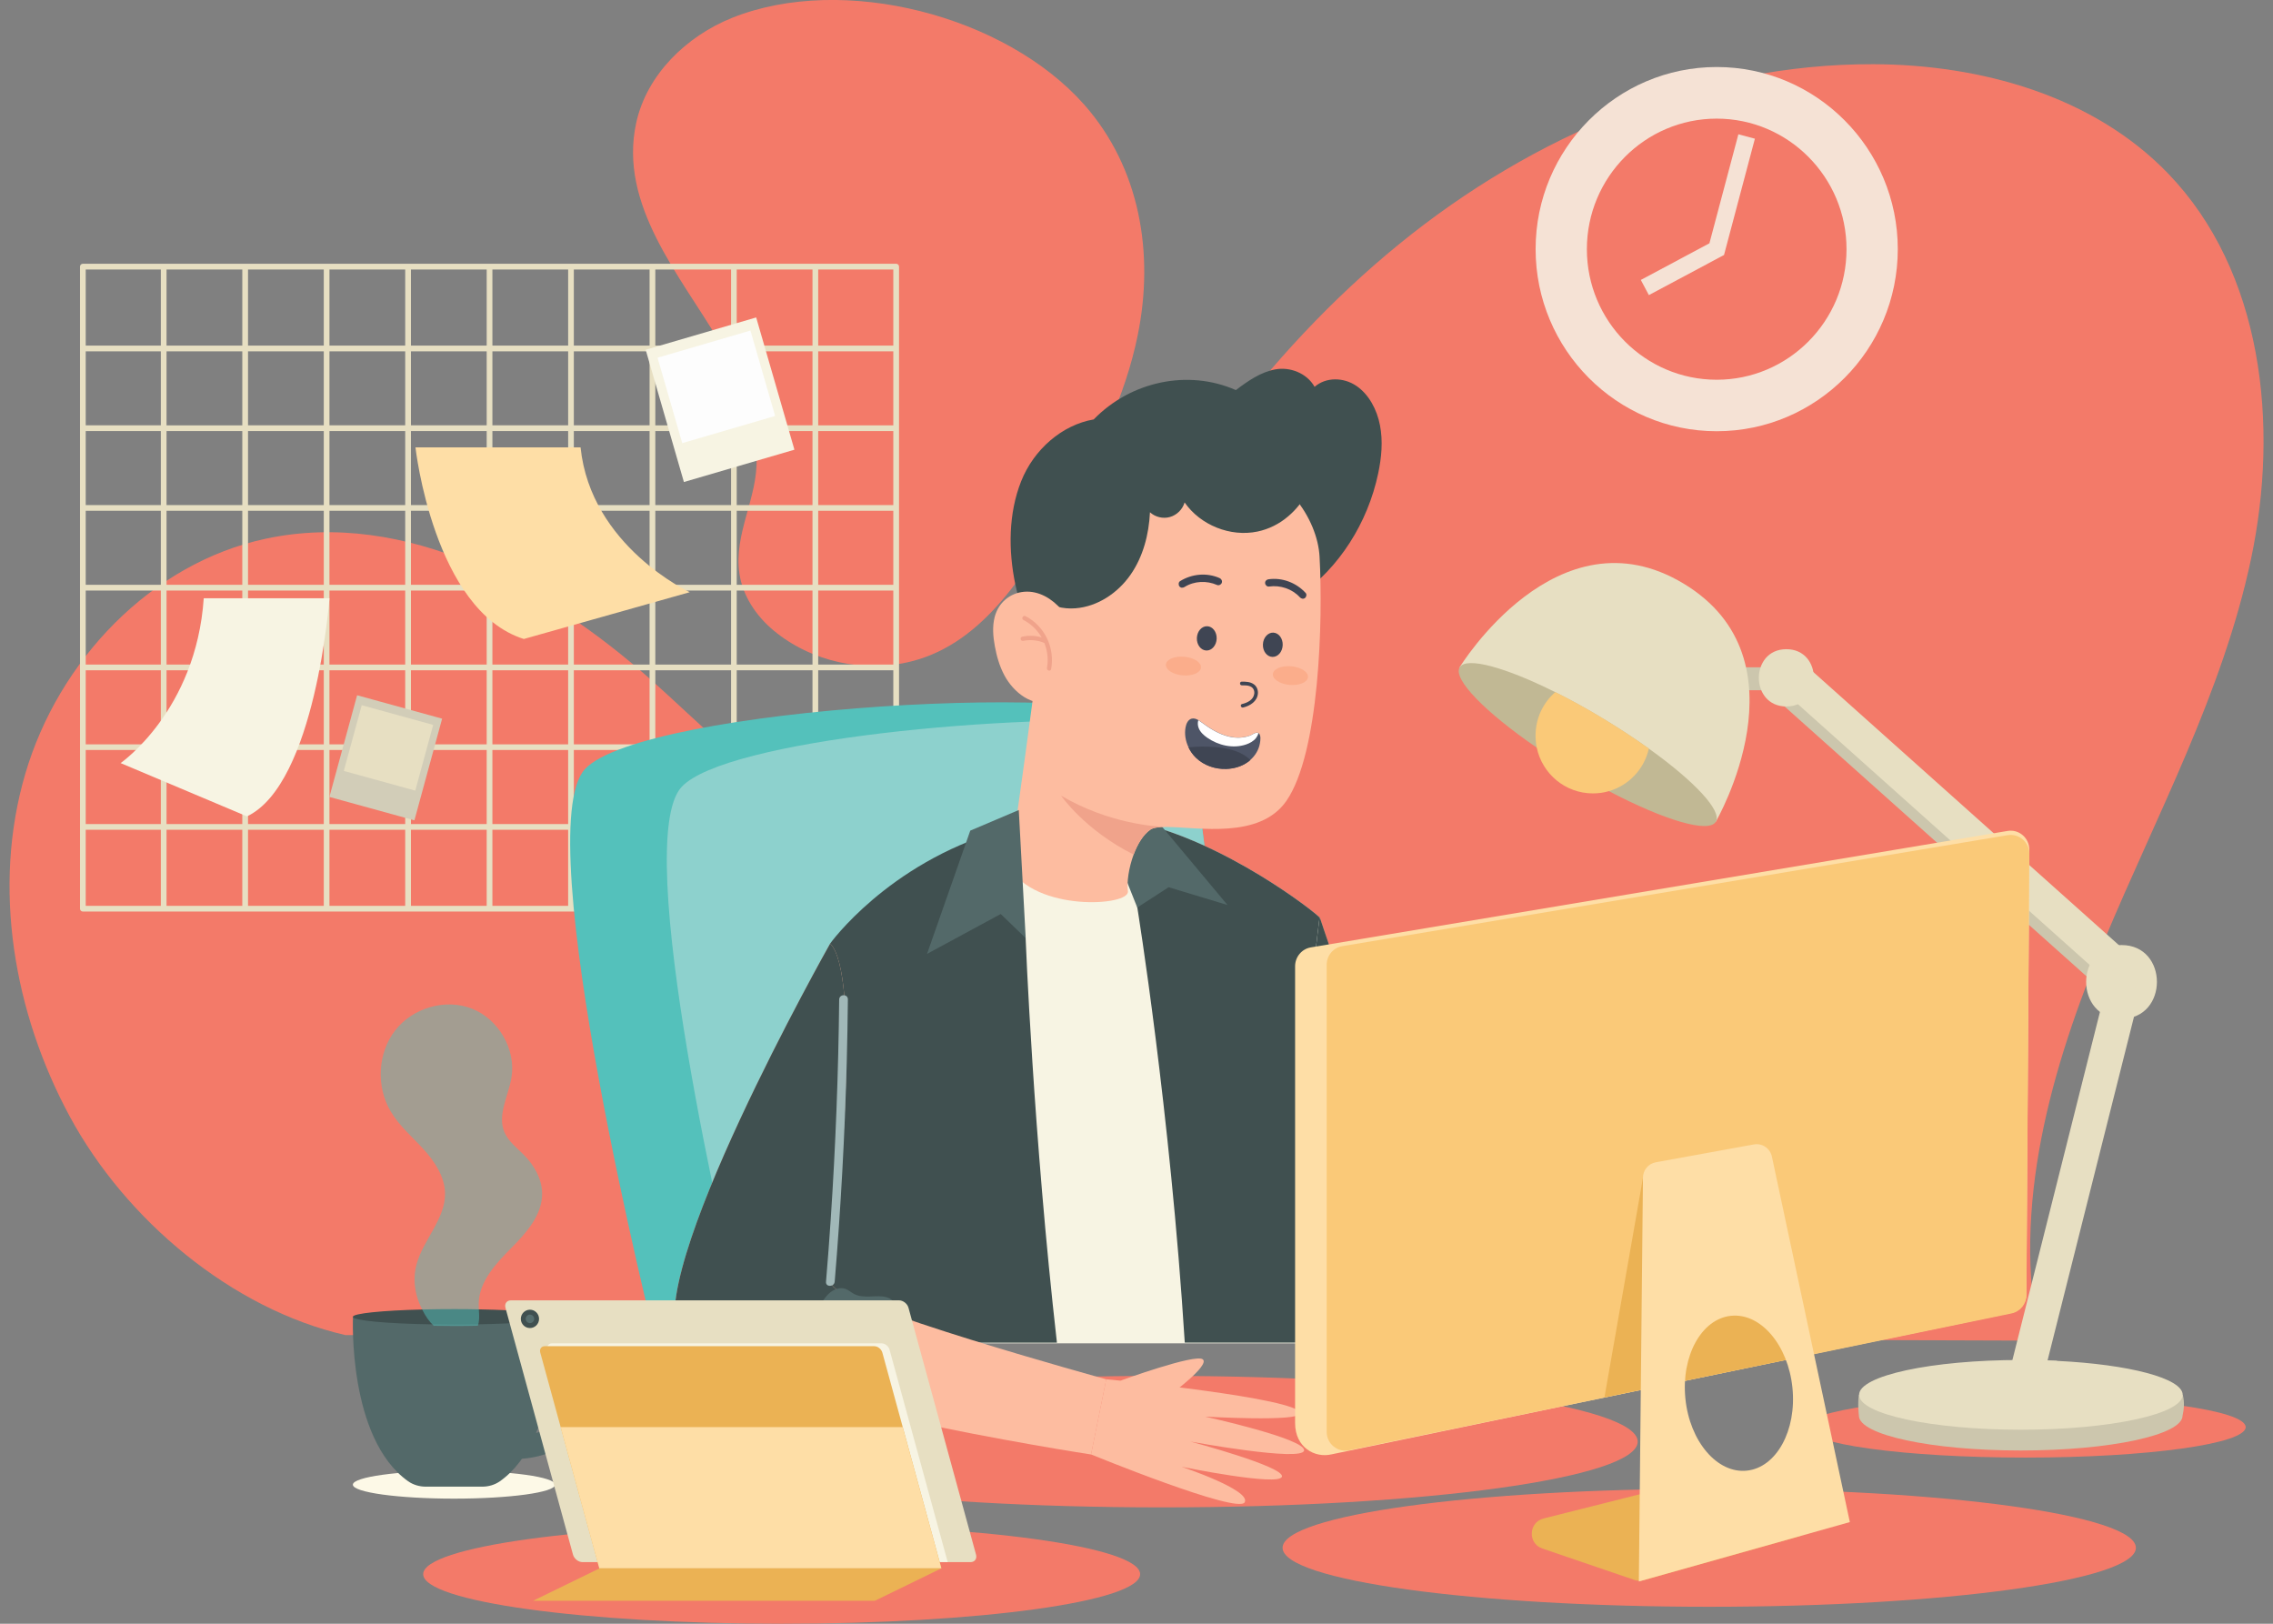<svg width="119" height="85" viewBox="0 0 119 85" fill="none" xmlns="http://www.w3.org/2000/svg">
<rect x="0" y="0" width="119" height="85" fill="#808080" stroke="none"/>
<g clip-path="url(#clip0)">
<path d="M29.065 77.72C29.065 78.125 26.694 78.451 23.77 78.451C20.846 78.451 18.474 78.125 18.474 77.72C18.474 77.315 20.846 76.989 23.77 76.989C26.694 76.989 29.065 77.315 29.065 77.72Z" fill="#FDF9E7"/>
<path d="M40.923 85C51.288 85 59.69 83.838 59.69 82.405C59.69 80.972 51.288 79.81 40.923 79.81C30.559 79.81 22.156 80.972 22.156 82.405C22.156 83.838 30.559 85 40.923 85Z" fill="#F37A69"/>
<path d="M89.485 84.112C101.822 84.112 111.822 82.73 111.822 81.024C111.822 79.319 101.822 77.936 89.485 77.936C77.149 77.936 67.148 79.319 67.148 81.024C67.148 82.73 77.149 84.112 89.485 84.112Z" fill="#F37A69"/>
<path d="M60.832 78.909C74.589 78.909 85.74 77.368 85.74 75.467C85.74 73.566 74.589 72.025 60.832 72.025C47.076 72.025 35.924 73.566 35.924 75.467C35.924 77.368 47.076 78.909 60.832 78.909Z" fill="#F37A69"/>
<path d="M117.57 74.708C117.57 75.586 112.412 76.302 106.046 76.302C99.683 76.302 94.522 75.589 94.522 74.708C94.522 73.829 99.68 73.114 106.046 73.114C112.408 73.114 117.57 73.826 117.57 74.708Z" fill="#F37A69"/>
<path d="M18.078 69.888C12.146 68.526 6.582 63.872 3.648 58.438C0.718 53.003 -0.418 46.447 1.321 40.517C3.056 34.586 7.899 29.484 13.912 28.201C21.23 26.638 28.61 30.692 34.199 35.691C36.483 37.733 38.636 39.98 41.279 41.524C43.925 43.065 47.236 43.824 50.057 42.638C53.443 41.214 55.181 37.529 56.829 34.235C60.885 26.12 66.209 18.52 73.224 12.8C80.239 7.076 89.048 3.329 98.079 3.361C103.705 3.38 109.578 5.014 113.498 9.072C118.466 14.215 119.333 22.242 117.851 29.255C116.369 36.268 112.902 42.666 110.146 49.278C107.391 55.889 105.3 63.166 106.776 70.18L18.078 69.888Z" fill="#F37A69"/>
<path d="M55.705 26.631C57.421 23.798 58.91 20.776 59.568 17.528C60.43 13.28 59.693 8.796 56.766 5.482C52.641 0.816 44.15 -1.396 38.333 0.932C35.937 1.892 33.855 3.907 33.306 6.439C32.373 10.725 35.624 14.434 37.64 17.855C38.723 19.694 39.531 21.834 39.609 23.989C39.681 26.048 38.399 27.949 38.711 30.027C38.885 31.194 39.584 32.239 40.489 32.995C42.468 34.649 45.264 35.251 47.745 34.614C51.58 33.632 53.783 29.807 55.705 26.631Z" fill="#F37A69"/>
<path d="M46.918 13.807H4.338C4.257 13.807 4.188 13.873 4.188 13.957V47.568C4.188 47.649 4.254 47.718 4.338 47.718H46.918C46.999 47.718 47.068 47.652 47.068 47.568V13.957C47.068 13.876 46.999 13.807 46.918 13.807ZM34.008 30.613H30.042V26.738H34.008V30.613ZM34.308 26.738H38.274V30.613H34.308V26.738ZM25.48 30.915V34.79H21.514V30.915H25.48ZM21.514 30.613V26.738H25.48V30.613H21.514ZM25.779 30.915H29.745V34.79H25.779V30.915ZM25.779 30.613V26.738H29.745V30.613H25.779ZM30.042 26.44V22.565H34.008V26.44H30.042ZM29.745 26.44H25.779V22.565H29.745V26.44ZM25.48 26.44H21.514V22.565H25.48V26.44ZM21.214 26.44H17.248V22.565H21.214V26.44ZM21.214 26.738V30.613H17.248V26.738H21.214ZM16.951 30.613H12.985V26.738H16.951V30.613ZM12.685 30.613H8.719V26.738H12.685V30.613ZM12.685 30.915V34.79H8.719V30.915H12.685ZM12.985 30.915H16.951V34.79H12.985V30.915ZM17.248 30.915H21.214V34.79H17.248V30.915ZM21.214 35.088V38.964H17.248V35.088H21.214ZM21.514 35.088H25.48V38.964H21.514V35.088ZM25.779 35.088H29.745V38.964H25.779V35.088ZM30.042 35.088H34.008V38.964H30.042V35.088ZM30.042 34.787V30.915H34.008V34.79H30.042V34.787ZM34.308 30.915H38.274V34.79H34.308V30.915ZM38.57 30.915H42.537V34.79H38.57V30.915ZM38.57 30.613V26.738H42.537V30.613H38.57ZM38.57 26.44V22.565H42.537V26.44H38.57ZM38.274 26.44H34.308V22.565H38.274V26.44ZM34.308 22.264V18.391H38.274V22.267H34.308V22.264ZM34.008 22.264H30.042V18.391H34.008V22.264ZM29.745 22.264H25.779V18.391H29.745V22.264ZM25.48 22.264H21.514V18.391H25.48V22.264ZM21.214 22.264H17.248V18.391H21.214V22.264ZM16.951 22.264H12.985V18.391H16.951V22.264ZM16.951 22.565V26.44H12.985V22.565H16.951ZM12.685 26.44H8.719V22.565H12.685V26.44ZM8.42 26.44H4.488V22.565H8.42V26.44ZM8.42 26.738V30.613H4.488V26.738H8.42ZM8.42 30.915V34.79H4.488V30.915H8.42ZM8.42 35.088V38.964H4.488V35.088H8.42ZM8.719 35.088H12.685V38.964H8.719V35.088ZM12.985 35.088H16.951V38.964H12.985V35.088ZM16.951 39.262V43.137H12.985V39.262H16.951ZM17.248 39.262H21.214V43.137H17.248V39.262ZM21.514 39.262H25.48V43.137H21.514V39.262ZM25.779 39.262H29.745V43.137H25.779V39.262ZM30.042 39.262H34.008V43.137H30.042V39.262ZM34.308 39.262H38.274V43.137H34.308V39.262ZM34.308 38.964V35.088H38.274V38.964H34.308ZM38.57 35.088H42.537V38.964H38.57V35.088ZM42.836 35.088H46.768V38.964H42.836V35.088ZM42.836 34.787V30.915H46.768V34.79H42.836V34.787ZM42.836 30.613V26.738H46.768V30.613H42.836ZM42.836 26.44V22.565H46.768V26.44H42.836ZM42.836 22.264V18.391H46.768V22.267H42.836V22.264ZM42.537 22.264H38.57V18.391H42.537V22.264ZM38.57 18.09V14.108H42.537V18.09H38.57ZM38.274 18.09H34.308V14.108H38.274V18.09ZM34.008 18.09H30.042V14.108H34.008V18.09ZM29.745 18.09H25.779V14.108H29.745V18.09ZM25.48 18.09H21.514V14.108H25.48V18.09ZM21.214 18.09H17.248V14.108H21.214V18.09ZM16.951 18.09H12.985V14.108H16.951V18.09ZM12.685 18.09H8.719V14.108H12.685V18.09ZM12.685 18.391V22.267H8.719V18.391H12.685ZM8.42 22.264H4.488V18.391H8.42V22.264ZM4.488 39.262H8.42V43.137H4.488V39.262ZM8.719 39.262H12.685V43.137H8.719V39.262ZM12.685 43.438V47.42H8.719V43.438H12.685ZM12.985 43.438H16.951V47.42H12.985V43.438ZM17.248 43.438H21.214V47.42H17.248V43.438ZM21.514 43.438H25.48V47.42H21.514V43.438ZM25.779 43.438H29.745V47.42H25.779V43.438ZM30.042 43.438H34.008V47.42H30.042V43.438ZM34.308 43.438H38.274V47.42H34.308V43.438ZM38.57 43.438H42.537V47.42H38.57V43.438ZM38.57 43.137V39.262H42.537V43.137H38.57ZM42.836 39.262H46.768V43.137H42.836V39.262ZM46.768 18.09H42.836V14.108H46.768V18.09ZM8.42 14.108V18.09H4.488V14.108H8.42ZM4.488 43.438H8.42V47.42H4.488V43.438ZM42.836 47.42V43.438H46.768V47.42H42.836Z" fill="#E7DFC2"/>
<path d="M21.751 23.418C21.751 23.418 22.702 31.963 27.424 33.45L36.111 31C36.111 31 30.925 28.599 30.395 23.418H21.751Z" fill="#FEDEA6"/>
<path d="M17.248 31.317C17.248 31.317 16.524 41.044 12.929 42.736L6.314 39.946C6.314 39.946 10.264 37.216 10.667 31.317H17.248Z" fill="#F7F4E3"/>
<path d="M39.589 16.618L33.803 18.309L35.805 25.233L41.591 23.541L39.589 16.618Z" fill="#F7F4E3"/>
<path d="M39.288 17.304L34.425 18.726L35.718 23.197L40.581 21.775L39.288 17.304Z" fill="#FDFDFD"/>
<path d="M23.147 37.621L18.696 36.395L17.245 41.718L21.696 42.944L23.147 37.621Z" fill="#D2CDB8"/>
<path d="M22.679 37.947L18.938 36.916L18 40.357L21.741 41.388L22.679 37.947Z" fill="#E7DFC2"/>
<path d="M93.011 34.934C92.378 34.934 91.741 34.931 91.108 34.931C90.796 34.931 90.496 35.207 90.512 35.531C90.527 35.857 90.774 36.13 91.108 36.13C91.741 36.13 92.378 36.133 93.011 36.133C93.323 36.133 93.623 35.857 93.607 35.534C93.592 35.21 93.345 34.937 93.011 34.934Z" fill="#CCC6AD"/>
<path d="M111.644 50.859C105.802 45.638 99.961 40.42 94.119 35.198C93.261 34.432 91.991 35.7 92.855 36.469L110.38 52.13C111.235 52.899 112.505 51.631 111.644 50.859Z" fill="#CCC6AD"/>
<path d="M114.272 73.016H112.586C111.042 72.571 108.577 72.285 105.796 72.285C103.016 72.285 100.554 72.574 99.006 73.016H97.321C97.243 73.471 97.321 74.108 97.321 74.108C97.321 75.115 101.115 75.931 105.793 75.931C110.474 75.931 114.265 75.115 114.265 74.108C114.424 73.433 114.272 73.016 114.272 73.016Z" fill="#CCC6AD"/>
<path d="M114.272 73.016C114.272 74.024 110.48 74.843 105.803 74.843C101.122 74.843 97.33 74.024 97.33 73.016C97.33 72.012 101.125 71.193 105.803 71.193C106.143 71.193 106.477 71.196 106.804 71.206C107.107 71.215 107.404 71.225 107.697 71.24C111.463 71.422 114.272 72.153 114.272 73.016Z" fill="#E7DFC2"/>
<path d="M107.697 71.237L106.82 72.756L106.804 72.781V71.206C107.104 71.215 107.403 71.221 107.697 71.237Z" fill="#E7DFC2"/>
<path d="M110.371 51.261L105.079 72.301C104.795 73.424 106.52 73.904 106.804 72.778C108.567 65.765 110.334 58.751 112.097 51.738C112.381 50.615 110.655 50.138 110.371 51.261Z" fill="#E7DFC2"/>
<path d="M112.037 50.464C106.195 45.242 100.354 40.024 94.512 34.803C93.654 34.037 92.384 35.305 93.248 36.077L110.773 51.738C111.628 52.504 112.898 51.236 112.037 50.464Z" fill="#E7DFC2"/>
<path d="M76.417 34.931C76.417 34.931 81.528 26.562 88.144 30.551C94.76 34.539 89.829 43.015 89.829 43.015L76.417 34.931Z" fill="#E7DFC2"/>
<path d="M89.828 43.018C89.46 43.636 87.117 42.93 84.236 41.417C83.615 41.091 82.969 40.727 82.314 40.332C81.659 39.936 81.035 39.535 80.457 39.139C77.774 37.297 76.051 35.553 76.419 34.934C76.763 34.36 78.819 34.931 81.431 36.237C82.224 36.632 83.072 37.097 83.937 37.621C84.801 38.142 85.606 38.672 86.33 39.193C88.696 40.887 90.168 42.441 89.828 43.018Z" fill="#C1B894"/>
<path d="M86.324 39.186C86.084 40.256 85.278 41.113 84.236 41.414C83.971 41.493 83.687 41.533 83.394 41.533C81.946 41.533 80.738 40.504 80.454 39.133C80.413 38.932 80.392 38.722 80.392 38.509C80.392 37.595 80.791 36.783 81.428 36.23C82.22 36.626 83.069 37.09 83.933 37.614C84.795 38.138 85.6 38.669 86.324 39.186Z" fill="#FAC978"/>
<path d="M93.523 33.984C91.604 33.984 91.601 36.983 93.523 36.983C95.442 36.983 95.445 33.984 93.523 33.984Z" fill="#E7DFC2"/>
<path d="M93.523 34.865C92.734 34.865 92.73 36.102 93.523 36.102C94.316 36.102 94.316 34.865 93.523 34.865Z" fill="#E7DFC2"/>
<path d="M111.07 49.472C108.602 49.472 108.599 53.329 111.07 53.329C113.539 53.329 113.542 49.472 111.07 49.472Z" fill="#E7DFC2"/>
<path d="M111.07 50.621C110.071 50.621 110.068 52.184 111.07 52.184C112.068 52.184 112.071 50.621 111.07 50.621Z" fill="#E7DFC2"/>
<path d="M29.059 68.931H18.48C18.48 68.931 18.193 75.288 21.367 77.541C21.629 77.726 21.957 77.824 22.291 77.824H23.77H25.249C25.583 77.824 25.91 77.726 26.173 77.541C29.346 75.291 29.059 68.931 29.059 68.931Z" fill="#536969"/>
<path d="M29.065 68.934C29.065 69.122 27.337 69.285 25.009 69.326C24.612 69.335 24.194 69.339 23.767 69.339C23.401 69.339 23.049 69.335 22.703 69.329C20.29 69.295 18.474 69.128 18.474 68.934C18.474 68.755 20.013 68.601 22.138 68.548C22.649 68.535 23.199 68.529 23.77 68.529C24.219 68.529 24.656 68.532 25.071 68.542C27.364 68.585 29.065 68.746 29.065 68.934Z" fill="#405050"/>
<path d="M30.576 70.795C30.014 70.114 29.103 69.991 28.276 70.019C27.511 70.045 27.508 71.243 28.276 71.218C28.878 71.199 29.524 71.215 29.833 71.818C30.12 72.37 30.07 73.088 29.789 73.634C29.118 74.952 27.586 75.316 26.226 75.131C25.907 75.087 25.63 75.439 25.63 75.731C25.63 76.091 25.904 76.286 26.226 76.33C27.692 76.528 29.306 76.123 30.311 74.971C31.303 73.832 31.587 72.022 30.576 70.795Z" fill="#536969"/>
<path opacity="0.5" d="M26.753 65.347C25.951 66.157 25.087 67.082 25.062 68.228C25.058 68.356 25.068 68.485 25.074 68.617C25.09 68.89 25.105 69.163 25.015 69.401C24.619 69.411 24.2 69.414 23.773 69.414C23.408 69.414 23.055 69.411 22.709 69.404C22.481 69.194 22.288 68.918 22.141 68.623C21.988 68.341 21.876 68.043 21.807 67.776C21.676 67.271 21.666 66.731 21.797 66.226C22.138 64.905 23.323 63.825 23.299 62.464C23.283 61.582 22.752 60.797 22.163 60.148C21.57 59.501 20.886 58.921 20.443 58.161C19.685 56.868 19.772 55.114 20.693 53.935C21.61 52.755 23.323 52.256 24.709 52.802C26.098 53.351 27.021 54.926 26.778 56.404C26.619 57.367 26.029 58.353 26.404 59.257C26.609 59.749 27.059 60.085 27.436 60.465C27.961 60.998 28.366 61.698 28.382 62.448C28.407 63.59 27.555 64.538 26.753 65.347Z" fill="#54C1BB"/>
<path d="M34.342 70.321C34.342 70.321 27.611 43.498 30.629 40.256C33.646 37.015 58.735 35.515 61.484 38.025C64.234 40.536 64.012 70.286 64.012 70.286L34.342 70.321Z" fill="#54C1BB"/>
<path d="M61.487 38.025C61.403 37.95 61.297 37.875 61.172 37.806C52.847 37.288 37.968 38.741 35.687 41.191C33.009 44.072 38.015 65.542 39.169 70.314L64.012 70.286C64.012 70.286 64.237 40.536 61.487 38.025Z" fill="#8DD1CD"/>
<path d="M69.086 47.994C69.086 47.994 74.263 63.634 75.655 64.023C77.047 64.412 91.307 67.114 91.307 67.114L90.612 70.612C90.612 70.612 73.236 71.159 69.086 68.203C64.933 65.247 69.086 47.994 69.086 47.994Z" fill="#DDBB8F"/>
<path d="M69.086 47.994C69.086 47.994 64.933 65.247 69.086 68.203C70.678 69.335 74.207 69.954 77.958 70.286L78.963 65.247L78.819 65.159L78.713 64.672C77.168 64.362 76.007 64.117 75.658 64.02C74.263 63.634 69.086 47.994 69.086 47.994Z" fill="#405050"/>
<path d="M80.439 65.018C79.768 65.73 79.315 66.615 79.062 67.54C78.81 68.466 78.747 69.43 78.794 70.383C78.8 70.487 78.694 70.6 78.588 70.625C78.482 70.65 78.37 70.628 78.261 70.613C78.151 70.597 78.033 70.591 77.939 70.647C77.846 70.704 77.793 70.813 77.693 70.854C77.565 70.904 77.427 70.832 77.299 70.785C77.022 70.682 76.713 70.704 76.416 70.682C76.12 70.663 75.795 70.584 75.624 70.352C75.499 70.186 75.48 69.969 75.465 69.765C75.393 68.818 75.33 67.814 75.777 66.963C76.061 66.423 76.529 65.981 76.772 65.426C76.891 65.156 76.95 64.864 77.112 64.616C77.271 64.368 77.574 64.167 77.874 64.233C78.123 64.29 78.298 64.512 78.541 64.582C78.763 64.641 78.994 64.566 79.222 64.541C79.702 64.487 80.133 64.654 80.439 65.018Z" fill="#536969"/>
<path d="M43.276 70.321H69.601C68.864 65.181 68.181 59.492 68.259 56.542C68.324 54.126 69.083 48.032 69.083 48.032C68.793 47.687 62.292 42.625 57 42.782C48.022 43.052 43.46 49.428 43.46 49.428C43.46 49.428 43.763 54.157 43.984 56.614C44.249 59.539 43.76 65.2 43.276 70.321Z" fill="#F7F4E3"/>
<path d="M68.256 57.097C68.256 56.89 68.256 56.693 68.262 56.504C68.324 54.182 69.026 48.474 69.083 48.026C68.808 47.712 64.13 44.062 59.503 43.043L59.543 47.508C59.543 47.508 61.266 58.133 62.027 70.283H69.598C68.908 65.46 68.265 60.16 68.256 57.097Z" fill="#405050"/>
<path d="M60.108 42.403L64.265 47.376L61.182 46.444L59.54 47.508L57.671 42.814L60.108 42.403Z" fill="#536969"/>
<path d="M43.276 70.286H55.334C54.098 59.416 53.695 49.108 53.695 49.108L52.341 43.485C46.449 45.224 43.46 49.394 43.46 49.394C43.46 49.394 43.763 54.123 43.984 56.58C44.249 59.504 43.76 65.162 43.276 70.286Z" fill="#405050"/>
<path d="M68.047 31.169C70.097 29.732 71.604 27.391 72.153 24.783C72.328 23.958 72.409 23.095 72.247 22.263C72.088 21.432 71.66 20.635 70.999 20.192C70.337 19.75 69.426 19.728 68.824 20.249C68.412 19.524 67.532 19.198 66.771 19.336C66.009 19.474 65.335 19.941 64.702 20.421C62.208 19.32 59.203 19.957 57.259 21.956C55.608 22.241 54.123 23.522 53.458 25.201C52.794 26.879 52.784 28.812 53.159 30.607C53.427 31.887 53.914 33.171 54.819 34.034C55.908 35.069 57.434 35.342 58.866 35.32C62.205 35.267 65.245 33.133 68.047 31.169Z" fill="#405050"/>
<path d="M54.978 29.107C54.37 34.985 52.853 45.387 52.853 45.387C54.176 47.74 59.166 47.442 59.05 46.654C58.985 46.209 59.091 45.434 59.35 44.737C59.55 44.197 59.843 43.702 60.218 43.438C60.374 43.328 60.651 43.294 61.01 43.291C61.069 43.294 61.101 43.291 61.101 43.291C62.751 43.303 65.95 43.937 67.345 41.929C69.08 39.431 69.27 32.477 69.083 29.126C68.974 27.209 67.335 24.52 64.037 23.936C60.005 23.221 55.59 23.192 54.978 29.107Z" fill="#FDBCA0"/>
<path d="M55.552 41.653C55.552 41.653 56.8 43.463 59.35 44.734C59.55 44.194 59.843 43.699 60.217 43.435C60.373 43.325 60.651 43.291 61.01 43.287C60.517 43.275 58.064 43.124 55.552 41.653Z" fill="#F0A38B"/>
<path d="M65.007 35.684C65.232 35.681 65.466 35.688 65.653 35.829C65.8 35.939 65.869 36.12 65.856 36.303C65.822 36.717 65.45 36.949 65.082 37.037C64.964 37.065 64.907 36.883 65.026 36.855C65.307 36.789 65.622 36.635 65.666 36.315C65.684 36.186 65.641 36.055 65.535 35.976C65.388 35.87 65.191 35.876 65.017 35.876C64.892 35.879 64.886 35.688 65.007 35.684Z" fill="#3F4553"/>
<path d="M62.661 33.4C62.648 33.751 62.87 34.043 63.157 34.053C63.444 34.062 63.684 33.786 63.697 33.434C63.709 33.083 63.488 32.791 63.201 32.782C62.914 32.772 62.673 33.049 62.661 33.4Z" fill="#3F4553"/>
<path d="M66.118 33.736C66.106 34.087 66.327 34.379 66.614 34.388C66.901 34.398 67.142 34.122 67.154 33.77C67.167 33.419 66.945 33.127 66.658 33.117C66.374 33.108 66.131 33.384 66.118 33.736Z" fill="#3F4553"/>
<path d="M61.777 30.425C62.395 30.039 63.178 29.964 63.852 30.262C63.946 30.303 64.002 30.41 63.965 30.51C63.931 30.604 63.815 30.664 63.718 30.623C63.178 30.384 62.523 30.41 62.018 30.726C61.93 30.78 61.821 30.786 61.749 30.698C61.69 30.623 61.69 30.482 61.777 30.425Z" fill="#3F4553"/>
<path d="M68.359 31.043C67.866 30.504 67.132 30.221 66.405 30.325C66.302 30.34 66.224 30.425 66.234 30.532C66.243 30.632 66.337 30.72 66.44 30.704C67.023 30.62 67.647 30.824 68.05 31.263C68.119 31.338 68.225 31.373 68.315 31.307C68.39 31.257 68.427 31.122 68.359 31.043Z" fill="#3F4553"/>
<path d="M61.038 34.787C61.016 35.057 61.41 35.311 61.915 35.355C62.424 35.399 62.854 35.217 62.876 34.947C62.898 34.677 62.505 34.423 61.999 34.379C61.491 34.335 61.06 34.517 61.038 34.787Z" fill="#FBAD8B"/>
<path d="M66.639 35.286C66.618 35.556 67.011 35.81 67.516 35.854C68.025 35.898 68.456 35.716 68.477 35.446C68.499 35.176 68.106 34.922 67.6 34.878C67.092 34.834 66.661 35.016 66.639 35.286Z" fill="#FBAD8B"/>
<path d="M65.959 38.922C65.9 39.255 65.716 39.556 65.463 39.779C65.416 39.823 65.372 39.858 65.322 39.892C65.001 40.124 64.602 40.237 64.205 40.25C63.625 40.272 63.032 40.071 62.614 39.666C62.452 39.509 62.317 39.324 62.224 39.12C62.068 38.797 62.005 38.43 62.068 38.078C62.102 37.881 62.199 37.67 62.386 37.62C62.508 37.589 62.626 37.63 62.739 37.696C62.798 37.73 62.854 37.771 62.907 37.809C63.341 38.132 63.809 38.427 64.333 38.552C64.701 38.64 65.104 38.634 65.46 38.499C65.578 38.452 65.756 38.295 65.887 38.377C65.89 38.38 65.89 38.38 65.894 38.38C66.031 38.486 65.987 38.781 65.959 38.922Z" fill="#4E5567"/>
<path d="M65.884 38.383C65.859 38.474 65.812 38.565 65.753 38.64C65.622 38.803 65.425 38.91 65.225 38.976C64.551 39.199 63.787 39.023 63.203 38.618C63.016 38.486 62.838 38.326 62.754 38.11C62.704 37.981 62.695 37.834 62.735 37.702C62.795 37.736 62.851 37.777 62.904 37.815C63.337 38.138 63.806 38.433 64.33 38.558C64.698 38.646 65.101 38.64 65.456 38.505C65.575 38.458 65.753 38.301 65.884 38.383Z" fill="white"/>
<path d="M65.463 39.782C65.416 39.826 65.373 39.861 65.323 39.895C65.001 40.128 64.602 40.24 64.206 40.253C63.625 40.275 63.032 40.074 62.614 39.669C62.452 39.513 62.318 39.327 62.224 39.123C62.673 39.076 63.132 39.07 63.585 39.105C64.124 39.145 64.674 39.249 65.135 39.528C65.248 39.604 65.36 39.685 65.463 39.782Z" fill="#3F4553"/>
<path d="M65.828 27.827C64.411 28.119 62.848 27.494 62.018 26.302C61.915 26.663 61.615 26.961 61.253 27.064C60.894 27.168 60.483 27.071 60.205 26.816C60.149 27.977 59.846 29.148 59.181 30.096C58.517 31.046 57.462 31.752 56.31 31.843C55.667 31.894 54.984 31.74 54.504 31.304C54.057 30.896 53.836 30.296 53.702 29.706C53.38 28.285 53.477 26.754 54.06 25.417C54.641 24.08 55.718 22.951 57.056 22.386C58.336 21.843 59.771 21.83 61.16 21.877C62.589 21.927 64.031 22.041 65.388 22.495C66.49 22.863 67.535 23.471 68.306 24.353C68.456 24.526 68.718 24.767 68.715 25.009C68.711 25.244 68.546 25.552 68.443 25.759C68.203 26.245 67.859 26.675 67.448 27.023C66.986 27.422 66.424 27.704 65.828 27.827Z" fill="#405050"/>
<path d="M55.577 31.919C55.093 31.348 54.391 30.915 53.624 30.977C52.865 31.04 52.269 31.558 52.076 32.295C51.948 32.791 51.989 33.315 52.082 33.82C52.179 34.351 52.329 34.875 52.581 35.348C53.059 36.243 54.054 37.059 55.125 36.704C56.551 36.23 56.648 34.464 56.292 33.23C56.154 32.772 55.905 32.308 55.577 31.919Z" fill="#FDBCA0"/>
<path d="M53.692 32.254C53.561 32.185 53.449 32.383 53.577 32.452C54.488 32.926 54.997 33.946 54.813 34.965C54.788 35.11 55.006 35.169 55.031 35.025C55.234 33.911 54.7 32.778 53.692 32.254Z" fill="#F0A38B"/>
<path d="M54.735 33.438C54.348 33.277 53.92 33.243 53.514 33.328C53.455 33.34 53.421 33.412 53.436 33.469C53.455 33.532 53.514 33.56 53.577 33.547C53.945 33.472 54.329 33.513 54.678 33.657C54.735 33.679 54.803 33.632 54.819 33.579C54.831 33.513 54.791 33.463 54.735 33.438Z" fill="#F0A38B"/>
<path d="M53.337 42.403L50.797 43.482L48.534 49.934L52.391 47.847L53.699 49.108L53.337 42.403Z" fill="#536969"/>
<path d="M43.463 49.395C43.463 49.395 33.453 67.115 35.618 70.15C37.784 73.184 57.122 76.14 57.122 76.14L57.918 72.205C57.918 72.205 43.838 68.339 43.548 67.231L43.903 62.791C43.9 62.791 45.061 50.98 43.463 49.395Z" fill="#FDBCA0"/>
<path d="M43.544 67.23L43.9 62.79C43.9 62.79 45.061 50.978 43.463 49.391C43.463 49.391 33.453 67.111 35.618 70.145C36.317 71.124 38.814 72.097 41.869 72.966L42.814 72.636L44.674 67.964C44.009 67.666 43.591 67.412 43.544 67.23Z" fill="#405050"/>
<path d="M46.936 68.482C45.386 69.865 44.356 71.83 44.094 73.898C43.685 73.904 43.307 73.734 42.97 73.502C42.574 73.772 42.05 73.713 41.578 73.64C41.391 73.612 41.182 73.571 41.073 73.418C41.001 73.317 40.989 73.189 40.976 73.066C40.929 72.583 40.883 72.09 40.998 71.62C41.11 71.161 41.369 70.754 41.625 70.355C42.068 69.668 42.511 68.978 42.955 68.29C43.108 68.055 43.26 67.813 43.482 67.644C43.703 67.471 44.003 67.377 44.265 67.471C44.428 67.531 44.559 67.653 44.711 67.735C44.967 67.87 45.267 67.879 45.554 67.87C45.841 67.86 46.134 67.832 46.412 67.907C46.69 67.983 46.877 68.196 46.936 68.482Z" fill="#536969"/>
<path d="M43.934 52.325C43.894 56.162 43.747 60 43.491 63.831C43.42 64.92 43.335 66.009 43.245 67.098C43.22 67.39 43.675 67.38 43.7 67.089C44.019 63.264 44.228 59.429 44.331 55.591C44.359 54.499 44.378 53.407 44.39 52.319C44.393 52.02 43.938 52.03 43.934 52.325Z" fill="#A1B8B8"/>
<path d="M57.119 76.135C57.119 76.135 64.814 79.286 65.164 78.642C65.513 78.002 61.865 76.785 61.865 76.785C61.865 76.785 66.98 77.827 67.114 77.299C67.248 76.775 62.327 75.464 62.327 75.464C62.327 75.464 68.203 76.543 68.275 75.928C68.347 75.313 63.092 74.158 63.092 74.158C63.092 74.158 68.028 74.441 68.062 73.992C68.122 73.186 57.915 72.2 57.915 72.2L57.119 76.135Z" fill="#FDBCA0"/>
<path d="M58.648 72.279C58.648 72.279 62.573 70.848 62.97 71.159C63.366 71.469 61.238 73.035 61.238 73.035L58.648 72.279Z" fill="#FDBCA0"/>
<path d="M47.068 68.071H26.747C26.531 68.071 26.403 68.247 26.463 68.463L29.998 81.382C30.058 81.598 30.279 81.774 30.494 81.774H50.815C51.031 81.774 51.158 81.598 51.099 81.382L47.564 68.463C47.508 68.247 47.283 68.071 47.068 68.071Z" fill="#E7DFC2"/>
<path d="M49.573 81.617L46.571 70.653C46.521 70.468 46.331 70.321 46.15 70.321H28.906C28.722 70.321 28.616 70.468 28.666 70.653L31.667 81.617C31.664 81.611 31.686 81.689 31.711 81.771H49.62L49.573 81.617Z" fill="#F7F4E3"/>
<path d="M28.222 69.04C28.222 69.307 28.007 69.521 27.745 69.521C27.48 69.521 27.267 69.304 27.267 69.04C27.267 68.777 27.483 68.56 27.745 68.56C28.007 68.56 28.222 68.777 28.222 69.04Z" fill="#405050"/>
<path d="M27.967 69.04C27.967 69.163 27.867 69.263 27.745 69.263C27.623 69.263 27.524 69.163 27.524 69.04C27.524 68.918 27.623 68.818 27.745 68.818C27.867 68.818 27.967 68.918 27.967 69.04Z" fill="#576E6E"/>
<path d="M45.77 70.471H28.525C28.341 70.471 28.235 70.619 28.285 70.804L31.287 81.768C31.284 81.755 31.381 82.1 31.381 82.1H49.286L49.196 81.768L46.194 70.804C46.141 70.619 45.954 70.471 45.77 70.471Z" fill="#EBB254"/>
<path d="M49.193 81.768L47.261 74.708H29.352L31.284 81.768C31.281 81.755 31.377 82.1 31.377 82.1H49.283L49.193 81.768Z" fill="#FEDEA6"/>
<path d="M45.803 83.798H27.907L31.387 82.101H49.283L45.803 83.798Z" fill="#EBB254"/>
<path d="M68.624 49.595L105.106 43.498C105.702 43.397 106.245 43.868 106.242 44.483L106.086 67.76C106.083 68.231 105.759 68.632 105.306 68.727L69.716 76.132C68.843 76.339 67.803 75.781 67.803 74.491V50.574C67.807 50.09 68.153 49.676 68.624 49.595Z" fill="#FEDEA6"/>
<path d="M70.275 49.529L105.106 43.72C105.702 43.62 106.245 44.087 106.242 44.696L106.092 67.798C106.089 68.262 105.765 68.661 105.312 68.755L70.631 75.919C70.025 76.044 69.457 75.58 69.457 74.955V50.501C69.46 50.015 69.804 49.607 70.275 49.529Z" fill="#FAC978"/>
<path d="M86.018 61.641L83.999 73.151L94.971 70.885L86.018 61.641Z" fill="#EBB254"/>
<path d="M85.562 82.706L80.747 81.062C79.976 80.798 80.023 79.687 80.813 79.49L88.976 77.434C89.12 77.4 89.266 77.403 89.407 77.444L94.147 78.868C94.93 79.104 94.921 80.221 94.134 80.444L86.046 82.719C85.887 82.762 85.718 82.759 85.562 82.706Z" fill="#EBB254"/>
<path d="M92.765 60.543C92.671 60.11 92.256 59.831 91.822 59.909L86.686 60.844C86.302 60.913 86.021 61.249 86.015 61.641L85.8 82.788L96.846 79.678L92.765 60.543ZM91.451 76.986C89.903 77.146 88.465 75.46 88.237 73.22C88.009 70.983 89.079 69.037 90.627 68.88C92.175 68.72 93.613 70.405 93.841 72.646C94.069 74.883 92.999 76.826 91.451 76.986Z" fill="#FEDEA6"/>
<path d="M89.875 22.574C84.648 22.574 80.395 18.297 80.395 13.041C80.395 7.785 84.648 3.508 89.875 3.508C95.102 3.508 99.356 7.785 99.356 13.041C99.356 18.297 95.102 22.574 89.875 22.574ZM89.875 6.21C86.127 6.21 83.079 9.276 83.079 13.044C83.079 16.813 86.127 19.879 89.875 19.879C93.623 19.879 96.672 16.813 96.672 13.044C96.672 9.276 93.623 6.21 89.875 6.21Z" fill="#F5E2D5"/>
<path d="M86.324 15.448L85.903 14.654L89.494 12.737L91.011 7.029L91.875 7.261L90.259 13.348L86.324 15.448Z" fill="#F5E2D5"/>
</g>
<defs>
<clipPath id="clip0">
<rect width="118" height="85" fill="white" transform="translate(0.5)"/>
</clipPath>
</defs>
</svg>
